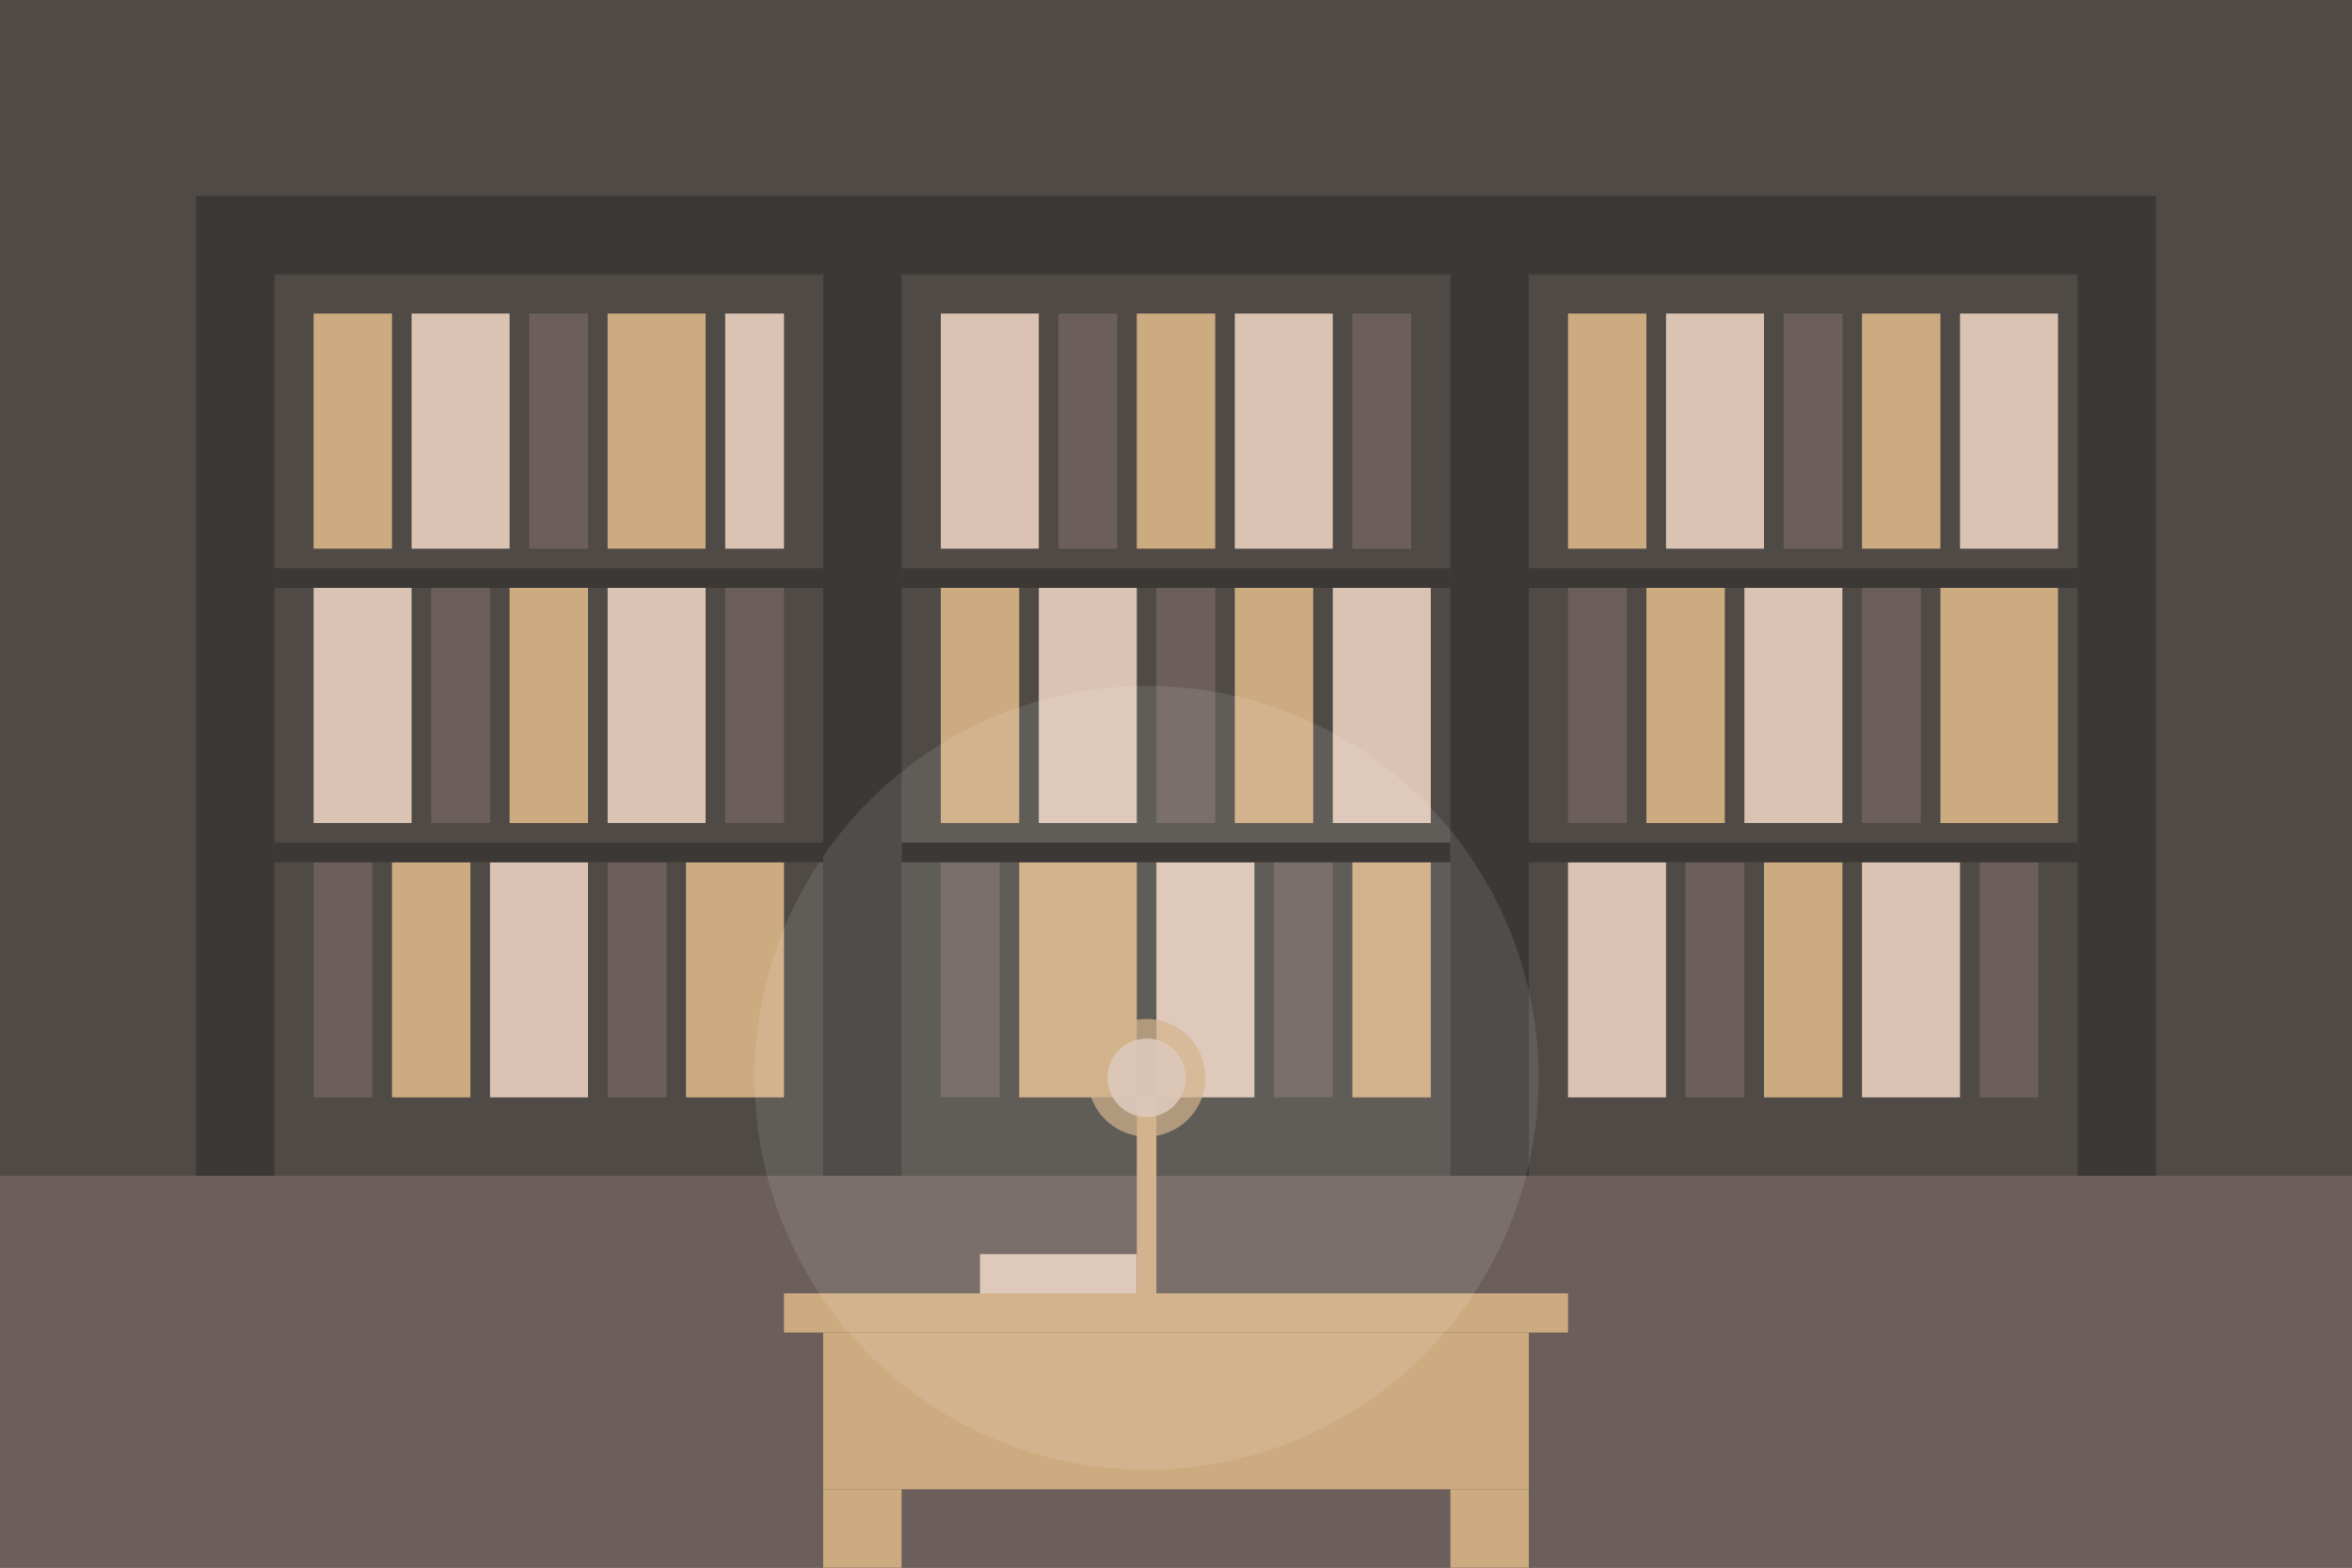 <?xml version="1.0" encoding="UTF-8"?>
<svg width="600" height="400" viewBox="0 0 600 400" fill="none" xmlns="http://www.w3.org/2000/svg">
  <!-- Background - Library Room -->
  <rect width="600" height="400" fill="#4f4a45"/>
  
  <!-- Floor -->
  <rect x="0" y="300" width="600" height="100" fill="#6c5f5b"/>
  
  <!-- Back Wall Bookshelves -->
  <rect x="50" y="50" width="500" height="250" fill="#3c3835"/>
  
  <!-- Bookshelf Sections -->
  <rect x="70" y="70" width="140" height="230" fill="#4f4a45"/>
  <rect x="230" y="70" width="140" height="230" fill="#4f4a45"/>
  <rect x="390" y="70" width="140" height="230" fill="#4f4a45"/>
  
  <!-- Books on Shelves -->
  <!-- Section 1 -->
  <rect x="80" y="80" width="20" height="60" fill="#cdab81"/>
  <rect x="105" y="80" width="25" height="60" fill="#dac3b3"/>
  <rect x="135" y="80" width="15" height="60" fill="#6c5f5b"/>
  <rect x="155" y="80" width="25" height="60" fill="#cdab81"/>
  <rect x="185" y="80" width="15" height="60" fill="#dac3b3"/>
  
  <rect x="80" y="150" width="25" height="60" fill="#dac3b3"/>
  <rect x="110" y="150" width="15" height="60" fill="#6c5f5b"/>
  <rect x="130" y="150" width="20" height="60" fill="#cdab81"/>
  <rect x="155" y="150" width="25" height="60" fill="#dac3b3"/>
  <rect x="185" y="150" width="15" height="60" fill="#6c5f5b"/>
  
  <rect x="80" y="220" width="15" height="60" fill="#6c5f5b"/>
  <rect x="100" y="220" width="20" height="60" fill="#cdab81"/>
  <rect x="125" y="220" width="25" height="60" fill="#dac3b3"/>
  <rect x="155" y="220" width="15" height="60" fill="#6c5f5b"/>
  <rect x="175" y="220" width="25" height="60" fill="#cdab81"/>
  
  <!-- Section 2 -->
  <rect x="240" y="80" width="25" height="60" fill="#dac3b3"/>
  <rect x="270" y="80" width="15" height="60" fill="#6c5f5b"/>
  <rect x="290" y="80" width="20" height="60" fill="#cdab81"/>
  <rect x="315" y="80" width="25" height="60" fill="#dac3b3"/>
  <rect x="345" y="80" width="15" height="60" fill="#6c5f5b"/>
  
  <rect x="240" y="150" width="20" height="60" fill="#cdab81"/>
  <rect x="265" y="150" width="25" height="60" fill="#dac3b3"/>
  <rect x="295" y="150" width="15" height="60" fill="#6c5f5b"/>
  <rect x="315" y="150" width="20" height="60" fill="#cdab81"/>
  <rect x="340" y="150" width="25" height="60" fill="#dac3b3"/>
  
  <rect x="240" y="220" width="15" height="60" fill="#6c5f5b"/>
  <rect x="260" y="220" width="30" height="60" fill="#cdab81"/>
  <rect x="295" y="220" width="25" height="60" fill="#dac3b3"/>
  <rect x="325" y="220" width="15" height="60" fill="#6c5f5b"/>
  <rect x="345" y="220" width="20" height="60" fill="#cdab81"/>
  
  <!-- Section 3 -->
  <rect x="400" y="80" width="20" height="60" fill="#cdab81"/>
  <rect x="425" y="80" width="25" height="60" fill="#dac3b3"/>
  <rect x="455" y="80" width="15" height="60" fill="#6c5f5b"/>
  <rect x="475" y="80" width="20" height="60" fill="#cdab81"/>
  <rect x="500" y="80" width="25" height="60" fill="#dac3b3"/>
  
  <rect x="400" y="150" width="15" height="60" fill="#6c5f5b"/>
  <rect x="420" y="150" width="20" height="60" fill="#cdab81"/>
  <rect x="445" y="150" width="25" height="60" fill="#dac3b3"/>
  <rect x="475" y="150" width="15" height="60" fill="#6c5f5b"/>
  <rect x="495" y="150" width="30" height="60" fill="#cdab81"/>
  
  <rect x="400" y="220" width="25" height="60" fill="#dac3b3"/>
  <rect x="430" y="220" width="15" height="60" fill="#6c5f5b"/>
  <rect x="450" y="220" width="20" height="60" fill="#cdab81"/>
  <rect x="475" y="220" width="25" height="60" fill="#dac3b3"/>
  <rect x="505" y="220" width="15" height="60" fill="#6c5f5b"/>
  
  <!-- Reading Table -->
  <rect x="200" y="330" width="200" height="10" fill="#cdab81"/>
  <rect x="210" y="340" width="180" height="40" fill="#cdab81"/>
  <rect x="210" y="380" width="20" height="20" fill="#cdab81"/>
  <rect x="370" y="380" width="20" height="20" fill="#cdab81"/>
  
  <!-- Book on Table -->
  <rect x="250" y="320" width="40" height="10" fill="#dac3b3"/>
  <rect x="320" y="320" width="30" height="10" fill="#6c5f5b"/>
  
  <!-- Reading Lamp -->
  <rect x="290" y="280" width="5" height="50" fill="#cdab81"/>
  <circle cx="292.5" cy="275" r="15" fill="#cdab81" opacity="0.7"/>
  <circle cx="292.5" cy="275" r="10" fill="#dac3b3" opacity="0.9"/>
  
  <!-- Lighting Effect -->
  <circle cx="292.5" cy="275" r="100" fill="white" opacity="0.1"/>
  
  <!-- Shelf Separators -->
  <rect x="70" y="145" width="140" height="5" fill="#3c3835"/>
  <rect x="70" y="215" width="140" height="5" fill="#3c3835"/>
  
  <rect x="230" y="145" width="140" height="5" fill="#3c3835"/>
  <rect x="230" y="215" width="140" height="5" fill="#3c3835"/>
  
  <rect x="390" y="145" width="140" height="5" fill="#3c3835"/>
  <rect x="390" y="215" width="140" height="5" fill="#3c3835"/>
</svg>

